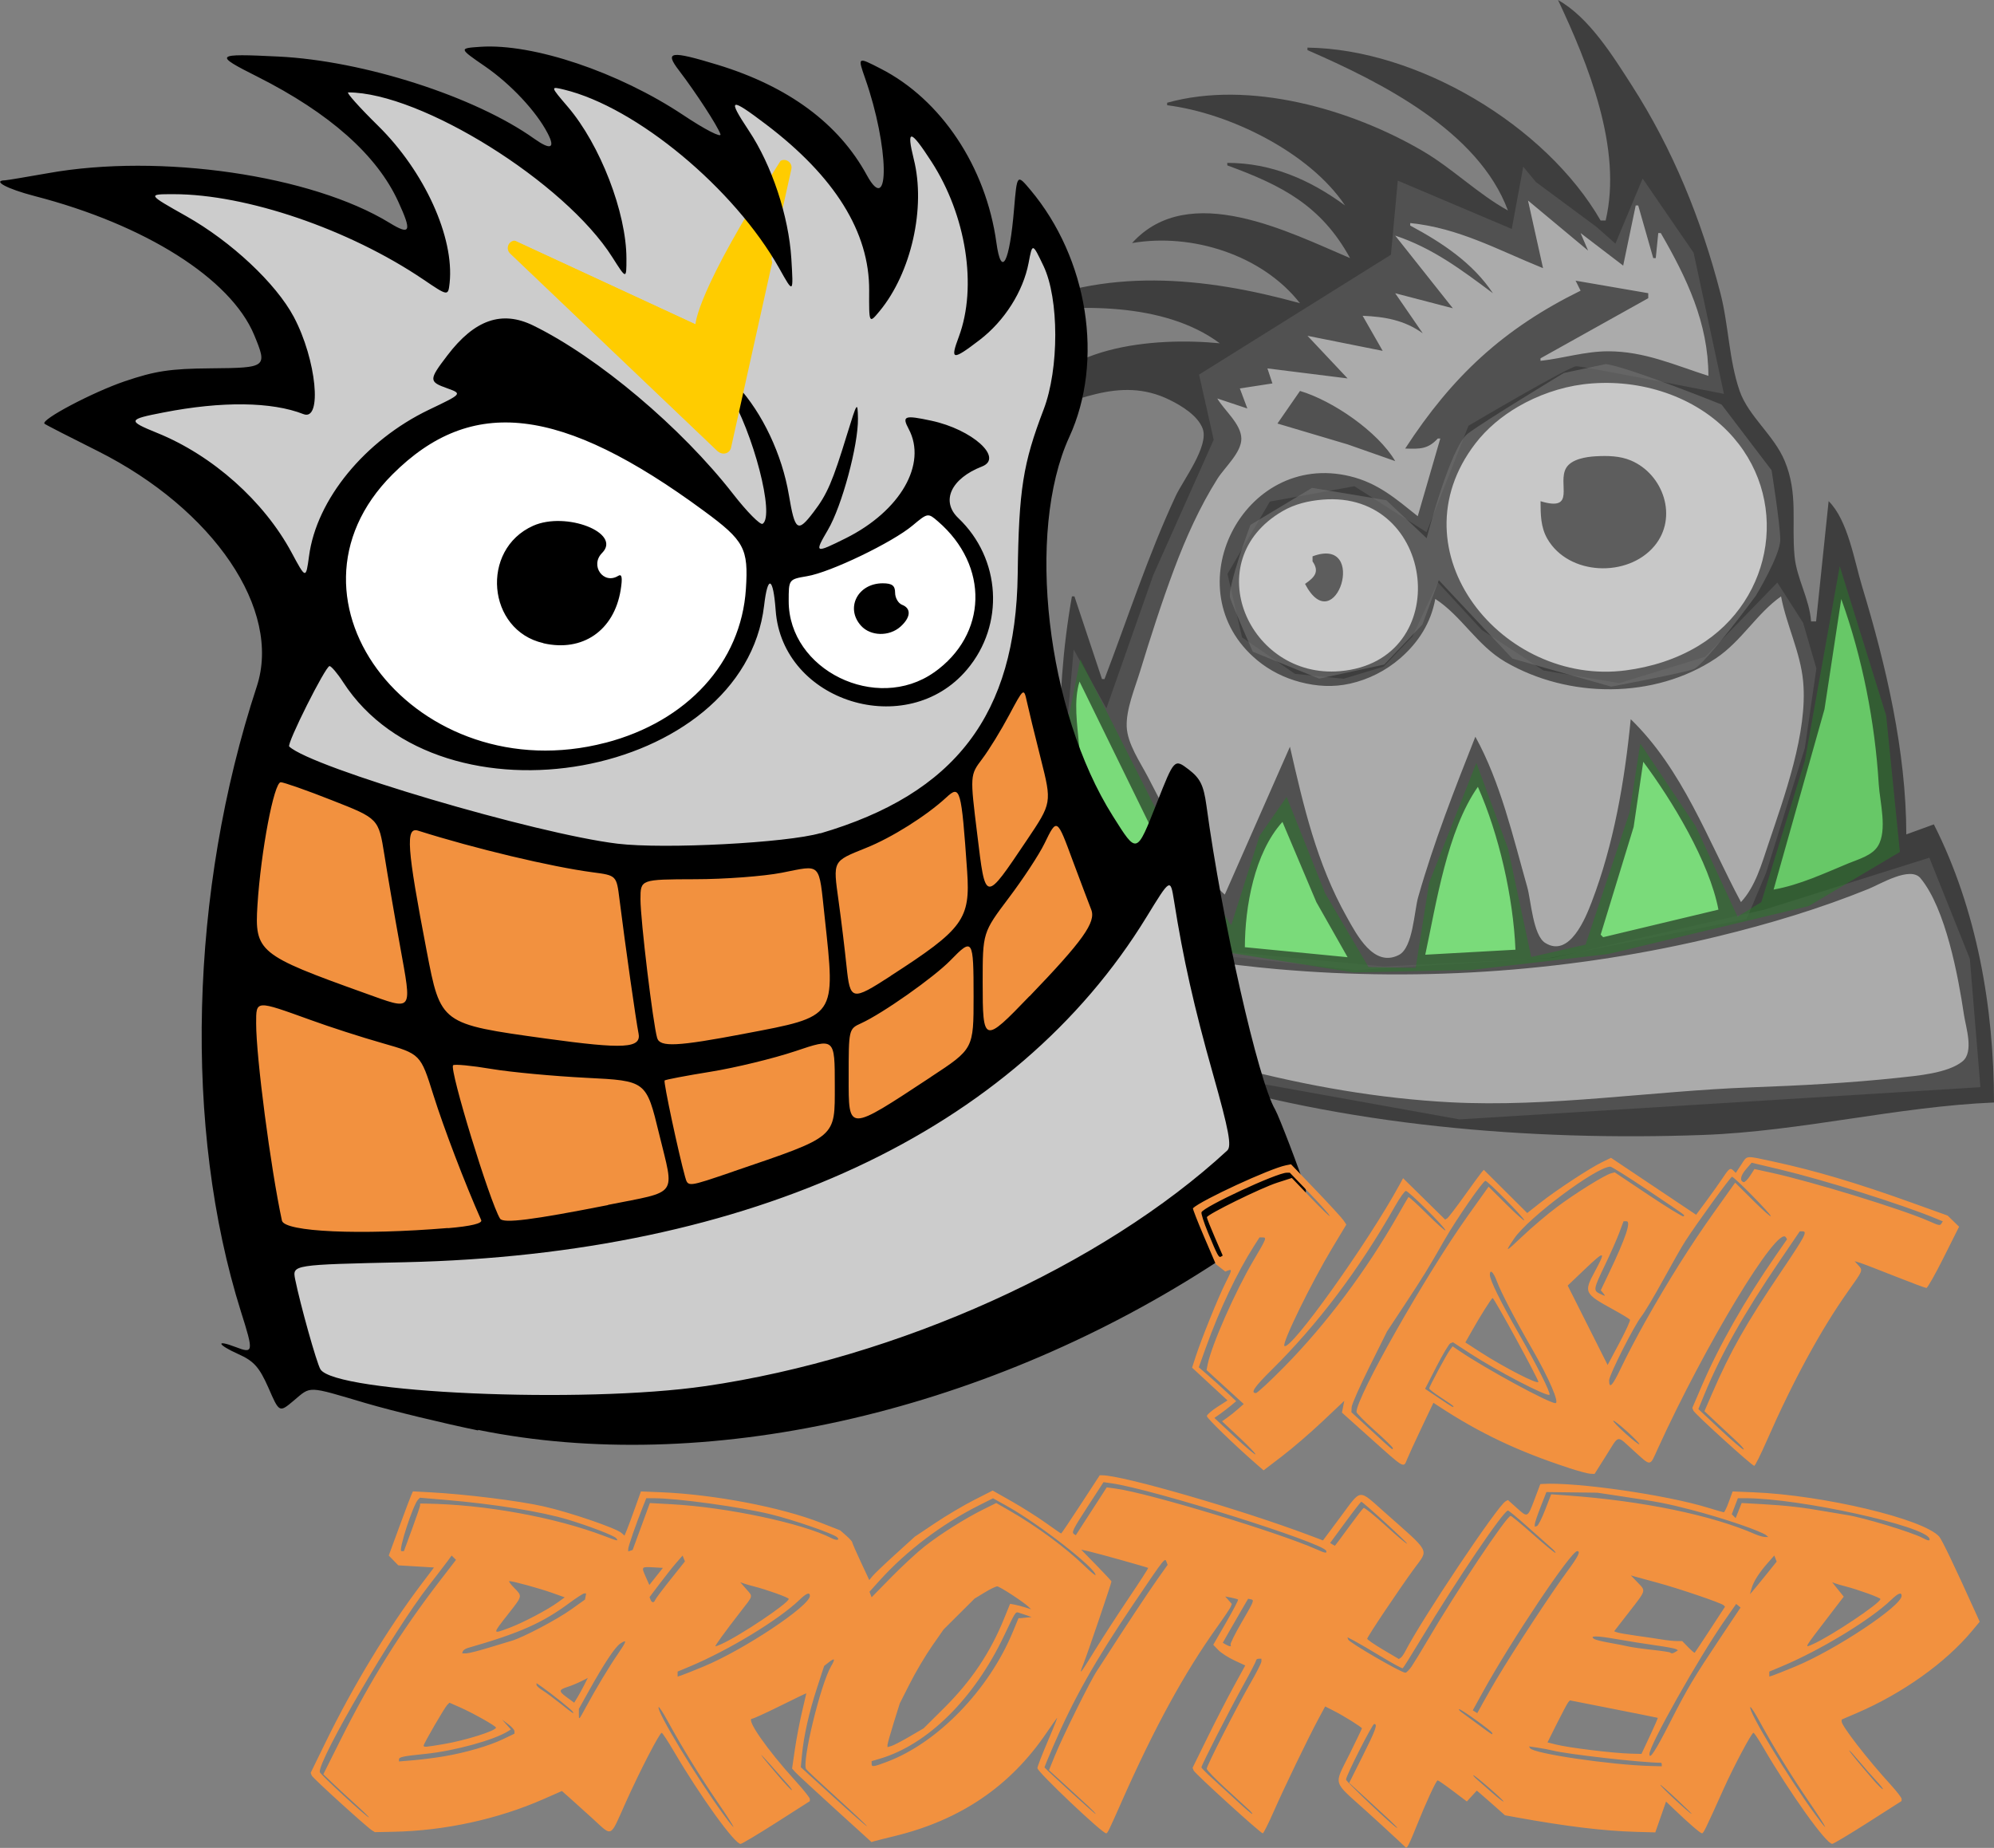 <?xml version="1.0" encoding="UTF-8" standalone="no"?>
<!-- Created with Inkscape (http://www.inkscape.org/) -->

<svg
   width="142.847mm"
   height="132.384mm"
   viewBox="0 0 142.847 132.384"
   version="1.1"
   id="svg5"
   xml:space="preserve"
   sodipodi:docname="brother-to-bigv.svg"
   inkscape:version="1.2.2 (b0a8486541, 2022-12-01)"
   xmlns:inkscape="http://www.inkscape.org/namespaces/inkscape"
   xmlns:sodipodi="http://sodipodi.sourceforge.net/DTD/sodipodi-0.dtd"
   xmlns="http://www.w3.org/2000/svg"
   xmlns:svg="http://www.w3.org/2000/svg"><rect x="0" y="0" width="142.847" height="132.384" fill="#808080" stroke="none"/><sodipodi:namedview
     id="namedview7"
     pagecolor="#ffffff"
     bordercolor="#000000"
     borderopacity="0.25"
     inkscape:showpageshadow="2"
     inkscape:pageopacity="0.0"
     inkscape:pagecheckerboard="0"
     inkscape:deskcolor="#d1d1d1"
     inkscape:document-units="mm"
     showgrid="false"
     inkscape:zoom="1.4085194"
     inkscape:cx="406.10019"
     inkscape:cy="242.09819"
     inkscape:window-width="2560"
     inkscape:window-height="1381"
     inkscape:window-x="0"
     inkscape:window-y="27"
     inkscape:window-maximized="1"
     inkscape:current-layer="g674-5" /><defs
     id="defs2"><clipPath
       clipPathUnits="userSpaceOnUse"
       id="clipPath386"><rect
         style="fill:#ffcc00;fill-opacity:0;stroke:#000000;stroke-width:1;paint-order:stroke fill markers;stop-color:#000000"
         id="rect388"
         width="80.522"
         height="93.953"
         x="28.89"
         y="14.082"
         rx="12.472"
         ry="12.472" /></clipPath><clipPath
       clipPathUnits="userSpaceOnUse"
       id="clipPath446"><path
         style="fill:#ffcc00;fill-opacity:0;stroke:#000000;stroke-width:1;paint-order:stroke fill markers;stop-color:#000000"
         d="m 104.147,82.803 1.418,3.775 0.992,1.761 -10.229,6.697 -7.397,3.427 -8.91,2.778 -7.811,1.225 -9.808,-0.026 -10.086,-1.998 -6.762,0.881 L 38.717,92.721 22.235,18.637 70.924,15.463 101.415,30.819 101.062,62.593 Z"
         id="path448" /></clipPath><clipPath
       clipPathUnits="userSpaceOnUse"
       id="clipPath241"><path
         style="fill:none;fill-opacity:0.89;stroke:#ff0000;stroke-width:1;stroke-linecap:round;stroke-linejoin:round;stroke-miterlimit:8.4;stroke-dasharray:none;stroke-opacity:0.98;paint-order:stroke fill markers;stop-color:#000000"
         d="m 106.858,166.939 24.933,47.656 2.119,33.666 -5.266,0.814 -6.578,0.935 -9.763,0.719 -12.528,-0.245 -8.054,-0.766 -7.584,-1.195 -9.589,-2.278 -8.774,-3.421 -4.091,-2.2 2.579,-2.829 -1.921,-5.463 1.923,0.743 -10.325,-59.86 z"
         id="path243"
         sodipodi:nodetypes="ccccccccccccccccc" /></clipPath><clipPath
       clipPathUnits="userSpaceOnUse"
       id="clipPath4062"><rect
         style="fill:#666666;fill-opacity:1;stroke:none;stroke-width:30.354;paint-order:stroke fill markers;stop-color:#000000"
         id="rect4064"
         width="50.684"
         height="49.949"
         x="100.74"
         y="30.138"
         rx="22.986"
         ry="9.226" /></clipPath><clipPath
       clipPathUnits="userSpaceOnUse"
       id="clipPath4062-6"><rect
         style="fill:#666666;fill-opacity:1;stroke:none;stroke-width:30.354;paint-order:stroke fill markers;stop-color:#000000"
         id="rect4064-8"
         width="50.684"
         height="49.949"
         x="100.74"
         y="30.138"
         rx="22.986"
         ry="9.226" /></clipPath><clipPath
       clipPathUnits="userSpaceOnUse"
       id="clipPath4062-7"><rect
         style="fill:#666666;fill-opacity:1;stroke:none;stroke-width:30.354;paint-order:stroke fill markers;stop-color:#000000"
         id="rect4064-2"
         width="50.684"
         height="49.949"
         x="100.74"
         y="30.138"
         rx="22.986"
         ry="9.226" /></clipPath><clipPath
       clipPathUnits="userSpaceOnUse"
       id="clipPath4062-1"><rect
         style="fill:#666666;fill-opacity:1;stroke:none;stroke-width:30.354;paint-order:stroke fill markers;stop-color:#000000"
         id="rect4064-1"
         width="50.684"
         height="49.949"
         x="100.74"
         y="30.138"
         rx="22.986"
         ry="9.226" /></clipPath><clipPath
       clipPathUnits="userSpaceOnUse"
       id="clipPath4062-3"><rect
         style="fill:#666666;fill-opacity:1;stroke:none;stroke-width:30.354;paint-order:stroke fill markers;stop-color:#000000"
         id="rect4064-0"
         width="50.684"
         height="49.949"
         x="100.74"
         y="30.138"
         rx="22.986"
         ry="9.226" /></clipPath><clipPath
       clipPathUnits="userSpaceOnUse"
       id="clipPath4062-2"><rect
         style="fill:#666666;fill-opacity:1;stroke:none;stroke-width:30.354;paint-order:stroke fill markers;stop-color:#000000"
         id="rect4064-9"
         width="50.684"
         height="49.949"
         x="100.74"
         y="30.138"
         rx="22.986"
         ry="9.226" /></clipPath></defs><g
     inkscape:groupmode="layer"
     id="layer3"
     inkscape:label="comparisson"
     style="display:inline"
     transform="translate(-15.331,1.143463e-4)"><g
       id="g29069"
       style="display:inline"><g
         id="g1354"><path
           style="opacity:0.57;fill:#cccccc;fill-opacity:1;stroke:none;stroke-width:5;stroke-linecap:round;stroke-linejoin:round;stroke-miterlimit:8.4;stroke-opacity:0.98;paint-order:stroke fill markers;stop-color:#000000"
           d="m 125.361,13.04 4.34,3.215 1.356,1.197 1.95,-4.66 3.652,5.315 2.173,10.111 c 0,0 -10.056,-1.98 -10.572,-1.98 -0.516,0 -7.731,4.263 -7.731,4.263 l -3.005,7.624 -5.168,-3.292 -6.052,1.1 -3.038,5.181 1.043,4.547 3.79,2.612 3.477,0.354 2.873,-0.869 2.069,-2.161 1.817,-3.876 3.149,3.408 4.41,2.901 5.431,0.91 6.161,-1.884 5.171,-5.323 1.847,2.887 0.95,3.268 -0.829,5.709 -2.768,8.917 -1.404,3.325 -14.135,2.784 -13.888,0.874 -14.398,-1.55 -5.364,-1.882 -1.003,-12.939 0.582,-6.594 2.344,4.215 3.36,-9.558 4.327,-9.685 -1.048,-4.669 13.744,-8.585 0.492,-5.31 8.165,3.461 0.822,-4.46 z"
           id="path939-1" /><path
           style="opacity:0.57;fill:#cccccc;fill-opacity:1;stroke:none;stroke-width:5;stroke-linecap:round;stroke-linejoin:round;stroke-miterlimit:8.4;stroke-opacity:0.98;paint-order:stroke fill markers;stop-color:#000000"
           d="m 153.546,61.445 2.902,7.245 0.757,9.194 -37.32,2.309 -19.478,-3.503 -12.408,-5.169 1.84,-3.06 -0.048,-3.182 12.479,2.805 12.206,1.152 12.064,-0.611 15.19,-3.458 z"
           id="path527-8" /><path
           style="display:inline;fill:#ffffff;stroke-width:5;stroke-linecap:round;stroke-linejoin:round;stroke-miterlimit:8.4;stroke-opacity:0.98;paint-order:stroke fill markers;stop-color:#000000;opacity:0.57"
           d="m 130.359,26.082 c 1.496,0.162 8.305,2.901 8.305,2.901 l 3.579,4.705 c 0,0 0.622,3.872 0.622,4.987 0,1.115 -1.748,4 -1.748,4 0,0 -3.664,4.979 -4.475,5.267 -0.811,0.289 -5.888,1.248 -5.888,1.248 l -7.082,-2.01 -5.267,-5.618 -1.176,3.183 -2.737,2.863 -4.656,1.009 -4.759,-1.929 c 0,0 -1.371,-3.12 -1.616,-3.838 -0.245,-0.717 1.447,-5.245 1.447,-5.245 l 4.415,-2.655 5.321,0.887 2.891,2.72 c 0,0 1.684,-6.55 2.958,-7.501 1.274,-0.951 6.869,-4.335 6.869,-4.335 z"
           id="path1345" /><path
           style="opacity:0.57;fill:#55ff55;fill-opacity:1;stroke:none;stroke-width:5;stroke-linecap:round;stroke-linejoin:round;stroke-miterlimit:8.4;stroke-opacity:0.98;paint-order:stroke fill markers;stop-color:#000000"
           d="m 92.72,47.234 6.228,12.335 4.588,6.707 2.023,-6.39 1.944,-2.794 2.76,6.909 3.108,5.28 3.376,0.058 0.963,-6.089 3.385,-8.597 2.273,6.158 1.656,7.746 3.896,-0.884 3.15,-9.469 0.77,-4.938 3.955,5.909 3.01,6.494 1.701,-1.037 3.128,-10.16 2.493,-13.909 3.327,10.708 0.981,9.763 -6.535,3.878 -14.374,3.438 -9.814,1.139 -8.431,0.172 L 93.896,66.741 91.702,52.309 Z"
           id="path721-5" /><path
           style="opacity:0.57;fill:#0d0d0d;stroke:none;stroke-width:1"
           d="M 126.945,6.3017013e-5 C 129.109,4.6 131.577,10.668 130.356,15.796 h -0.359 C 126.05,8.959 116.859,3.512 108.996,3.411 v 0.18 c 5.288,2.303 12.243,5.791 14.36,11.488 -2.147,-1.184 -3.962,-3.006 -6.103,-4.26 C 112.136,7.82 104.847,5.714 98.943,7.36 v 0.18 c 4.476,0.556 10.219,3.389 12.745,7.18 -2.529,-1.858 -5.279,-3.05 -8.437,-3.052 v 0.18 c 3.91,1.429 6.733,2.878 8.796,6.642 -4.312,-1.82 -11.537,-5.594 -15.617,-1.077 4.263,-0.735 9.312,0.836 12.027,4.308 -6.897,-1.904 -14.006,-2.61 -20.643,0.538 v 0.18 c 4.69,-0.626 10.89,-0.823 14.899,2.154 -4.609,-0.448 -12.057,0.096 -14.001,5.206 3.489,-0.863 6.763,-2.952 10.411,-1.151 0.85,0.419 2.012,1.12 2.364,2.054 0.474,1.256 -1.406,3.701 -1.937,4.842 -1.992,4.282 -3.414,8.708 -5.095,13.104 h -0.18 l -1.974,-5.924 h -0.18 c -1.339,7.545 -0.921,14.488 -0.18,22.079 l -4.488,-1.616 c 0.363,1.44 1.934,3.936 1.451,5.385 -0.359,1.076 -1.562,1.908 -2.169,2.872 4.301,1.874 8.417,4.042 12.924,5.461 11.895,3.743 25.287,4.855 37.696,4.402 6.994,-0.256 13.876,-2.033 20.822,-2.324 0,-6.775 -1.221,-13.823 -4.308,-19.925 l -1.974,0.718 c -0.007,-5.943 -1.45,-12.112 -3.169,-17.771 -0.55,-1.81 -1.016,-4.753 -2.396,-6.103 l -0.898,8.616 h -0.359 c -0.119,-1.63 -1.031,-3.071 -1.183,-4.667 -0.23,-2.414 0.274,-4.461 -0.703,-6.821 -0.768,-1.857 -2.597,-3.2 -3.232,-5.026 -0.767,-2.205 -0.789,-4.73 -1.377,-7.001 -1.363,-5.268 -3.408,-10.314 -6.356,-14.899 -1.35,-2.1 -3.059,-4.864 -5.278,-6.103 m -2.154,14.36 4.308,3.59 -0.538,-1.256 3.052,2.333 0.897,-4.308 h 0.18 l 1.077,3.77 h 0.18 l 0.18,-1.795 h 0.18 c 1.86,3.215 3.409,6.446 3.411,10.232 -2.418,-0.77 -4.573,-1.761 -7.18,-1.761 -1.654,0 -3.221,0.505 -4.847,0.684 v -0.18 l 7.719,-4.308 v -0.359 l -5.206,-0.897 0.359,0.718 c -5.523,2.715 -9.201,6.131 -12.565,11.309 1.008,0.029 1.621,0.067 2.334,-0.718 h 0.18 l -1.615,5.565 c -1.569,-1.251 -2.841,-2.373 -4.847,-2.861 -7.663,-1.864 -12.725,8.161 -6.64,13.191 0.889,0.735 1.936,1.256 3.05,1.55 1.193,0.314 2.383,0.385 3.59,0.114 1.318,-0.295 2.571,-0.93 3.589,-1.815 1.315,-1.143 2.201,-2.537 2.514,-4.254 1.886,1.222 2.987,3.33 5.026,4.515 4.519,2.628 10.676,2.679 15.078,-0.26 1.833,-1.224 2.93,-3.216 4.667,-4.435 0.387,2.06 1.389,3.994 1.583,6.103 0.336,3.644 -1.353,8.247 -2.502,11.668 -0.472,1.407 -0.924,3.025 -1.953,4.129 -2.395,-4.477 -4.162,-9.474 -7.898,-13.104 -0.429,4.4 -1.211,8.962 -2.798,13.104 -0.42,1.098 -1.578,4.025 -3.33,2.923 -0.875,-0.55 -1.017,-3.059 -1.284,-4 -1.013,-3.57 -1.914,-7.505 -3.718,-10.77 -1.506,3.809 -2.971,7.544 -4.096,11.488 -0.287,1.005 -0.368,3.62 -1.377,4.143 -1.812,0.94 -3.041,-1.476 -3.733,-2.707 -2.168,-3.857 -3.101,-7.947 -4.077,-12.206 l -4.667,10.591 c -2.398,-2.131 -4.046,-5.624 -5.513,-8.437 -0.553,-1.059 -1.464,-2.367 -1.514,-3.59 -0.048,-1.256 0.587,-2.758 0.952,-3.949 0.758,-2.474 1.544,-4.936 2.452,-7.36 0.83,-2.214 1.837,-4.461 3.102,-6.462 0.508,-0.805 1.721,-1.871 1.707,-2.872 -0.019,-1.053 -1.219,-2.011 -1.724,-2.872 l 2.154,0.718 -0.538,-1.436 2.334,-0.359 -0.359,-1.077 5.744,0.718 -2.872,-3.052 5.385,1.077 -1.436,-2.513 c 1.584,0.067 3.005,0.312 4.308,1.257 l -1.975,-2.872 4.129,1.077 -4.129,-5.206 c 2.706,0.903 4.744,2.449 7.001,4.129 -1.453,-2.182 -3.65,-3.627 -5.924,-4.847 v -0.18 c 3.493,0.35 6.334,1.95 9.514,3.231 l -1.077,-4.847 m 3.949,13.169 c 3.706,-0.467 7.727,0.664 10.367,3.374 4.504,4.624 3.379,12.046 -2.109,15.362 -1.584,0.957 -3.376,1.517 -5.206,1.757 -8.814,1.154 -16.707,-8.514 -10.775,-16.249 0.822,-1.072 1.892,-1.96 3.057,-2.64 1.405,-0.821 3.049,-1.4 4.667,-1.604 m -20.284,0.474 -1.615,2.334 5.026,1.494 3.411,1.198 c -1.239,-2.114 -4.49,-4.335 -6.821,-5.026 m 17.232,7.898 c 0.003,0.936 0.003,1.852 0.485,2.69 1.523,2.646 5.762,2.804 7.672,0.519 1.711,-2.048 0.65,-5.146 -1.695,-6.13 -0.788,-0.331 -1.67,-0.342 -2.512,-0.297 -0.665,0.038 -1.731,0.194 -2.112,0.831 -0.658,1.099 0.762,3.177 -1.837,2.388 m -15.617,-0.114 c 8.169,-0.681 9.529,11.572 1.256,12.29 -6.54,0.568 -10.242,-7.899 -4.129,-11.461 0.884,-0.515 1.859,-0.743 2.872,-0.828 m -0.718,4.063 v 0.359 c 0.521,0.747 0.14,1.147 -0.538,1.615 2.179,4.159 4.581,-3.491 0.538,-1.974 m 37.875,3.051 c 1.512,4.182 2.421,8.847 2.688,13.283 0.077,1.241 0.633,3.29 -0.058,4.418 -0.421,0.685 -1.391,0.943 -2.089,1.231 -1.753,0.724 -3.507,1.556 -5.385,1.89 l 3.646,-12.924 1.201,-7.898 m -54.569,5.924 5.186,10.591 5.405,8.257 c -2.047,-0.359 -4.087,-0.652 -6.103,-1.177 -0.708,-0.185 -1.628,-0.256 -2.179,-0.785 -0.904,-0.867 -1.05,-2.962 -1.283,-4.141 -0.543,-2.754 -0.829,-5.469 -1.068,-8.257 -0.122,-1.427 -0.39,-3.097 0.038,-4.488 m 40.388,5.744 c 2.07,2.775 4.732,7.171 5.385,10.591 l -8.257,1.974 -0.18,-0.18 2.363,-7.719 0.688,-4.667 m -11.847,1.795 c 1.521,3.436 2.533,7.913 2.693,11.668 l -6.462,0.359 c 0.797,-3.707 1.568,-8.883 3.77,-12.027 m -14.001,2.513 2.428,5.744 2.239,3.949 -7.36,-0.718 c 0.008,-2.902 0.682,-6.753 2.693,-8.975 m -17.95,12.565 c 1.344,-2.041 2.063,-1.969 1.256,-4.488 1.719,-0.332 3.689,0.59 5.385,0.908 3.62,0.678 7.279,1.24 10.95,1.563 10.53,0.928 21.312,0.143 31.592,-2.36 3.65,-0.888 7.287,-1.98 10.77,-3.395 0.833,-0.338 2.971,-1.649 3.707,-0.759 1.807,2.184 2.704,7.036 3.113,9.787 0.134,0.895 0.73,2.655 -0.105,3.334 -1.045,0.851 -3.263,1.032 -4.561,1.172 -3.504,0.377 -7.071,0.561 -10.591,0.69 -7.128,0.262 -14.409,1.443 -21.54,1.069 C 109.033,78.432 98.605,75.372 89.249,71.443 Z"
           id="path301-9" /></g><g
         id="g674-5"
         transform="matrix(11.837,0,0,11.837,-422.15,-3650.812)"
         style="display:inline;stroke-width:0.084"><rect
           style="display:inline;fill:#ffffff;stroke-width:5;stroke-linecap:round;stroke-linejoin:round;stroke-miterlimit:8.4;stroke-opacity:0.98;paint-order:stroke fill markers;stop-color:#000000"
           id="rect1229"
           width="48.329"
           height="33.454"
           x="39.052"
           y="24.349"
           rx="0.757"
           ry="0.304"
           transform="matrix(0.084,0,0,0.084,35.664,308.431)" /><path
           style="fill:#cccccc;fill-opacity:1;stroke:none;stroke-width:0.084;paint-order:stroke fill markers;stop-color:#000000"
           d="m 38.85,316.8 1.682,0.189 2.441,-0.318 1.693,-1.188 -0.542,-2.024 -0.965,1.3 -1.427,0.842 -2.048,0.397 -1.225,0.014 z"
           id="path4066-0" /><path
           style="fill:#cccccc;fill-opacity:1;stroke:none;stroke-width:0.084;paint-order:stroke fill markers;stop-color:#000000"
           d="m 38.638,313.051 1.265,0.39 0.986,0.198 0.838,-0.068 0.545,-0.121 0.458,-0.343 0.474,-0.632 0.046,-1.13 0.178,-0.692 -0.016,-0.582 -0.204,-0.357 -0.27,0.617 -0.129,-0.842 -0.436,-0.447 -0.039,0.974 -0.433,-0.77 -0.573,-0.301 0.173,0.62 -0.76,-0.564 -0.494,-0.111 0.315,0.742 -0.842,-0.55 -0.694,-0.171 -0.061,0.085 0.336,0.445 0.232,0.302 -0.014,0.224 -0.79,-0.346 -0.725,-0.09 -0.401,0.066 0.635,0.41 0.333,0.351 0.129,0.39 -0.847,0.084 -0.297,0.118 0.802,0.635 0.438,0.663 0.344,-0.952 0.983,-0.576 0.704,0.399 0.803,0.607 0.269,0.104 0.706,-0.39 0.284,0.37 0.025,0.293 -0.076,0.277 -0.273,0.235 -0.324,0.043 -0.277,-0.096 -0.221,-0.225 -0.069,-0.455 -0.148,0.04 -0.072,0.419 -0.249,0.325 -0.274,0.206 -0.469,0.119 -0.52,0.022 -0.641,-0.295 -0.34,-0.423 -0.38,0.498 z"
           id="path3112-9" /><path
           style="fill:#f2913f;fill-opacity:1;stroke:none;stroke-width:0.084;paint-order:stroke fill markers;stop-color:#000000"
           d="m 38.585,313.072 -0.237,1.309 0.209,1.607 1.439,-0.051 1.705,-0.286 1.431,-0.884 0.637,-0.786 -0.594,-1.683 -0.224,0.596 -0.416,0.392 -0.666,0.304 -1.128,0.036 -1.303,-0.271 z"
           id="path683-6"
           sodipodi:nodetypes="cccccccccccccc" /><path
           fill="url(#IconifyId1813088fe1fbc01fb466)"
           d="m 41.748,309.448 -0.373,1.681 c -0.008,0.035 -0.05,0.048 -0.076,0.023 l -1.253,-1.194 c -0.028,-0.027 -0.012,-0.074 0.026,-0.078 l 1.096,0.507 c 0,0 -0.001,-0.192 0.515,-0.99 0.034,-0.018 0.074,0.013 0.065,0.051 z"
           id="path328-3"
           style="fill:#ffcc00;stroke-width:0.003"
           sodipodi:nodetypes="ccccccccc" /><path
           style="fill:#000000;stroke-width:0.084"
           d="m 39.852,317.081 c -0.209,-0.043 -0.515,-0.117 -0.679,-0.165 -0.359,-0.106 -0.33,-0.105 -0.437,-0.015 -0.087,0.073 -0.087,0.073 -0.153,-0.079 -0.055,-0.124 -0.088,-0.161 -0.182,-0.203 -0.127,-0.057 -0.14,-0.09 -0.017,-0.043 0.109,0.042 0.111,0.032 0.033,-0.214 -0.348,-1.106 -0.312,-2.543 0.096,-3.784 0.152,-0.463 -0.26,-1.072 -0.964,-1.425 -0.172,-0.086 -0.317,-0.16 -0.321,-0.165 -0.024,-0.024 0.291,-0.19 0.484,-0.256 0.186,-0.063 0.275,-0.077 0.525,-0.079 0.337,-0.003 0.341,-0.006 0.26,-0.202 -0.142,-0.341 -0.66,-0.668 -1.33,-0.841 -0.165,-0.043 -0.259,-0.093 -0.177,-0.095 0.012,-3.4e-4 0.128,-0.02 0.259,-0.043 0.679,-0.122 1.597,0.012 2.068,0.301 0.126,0.077 0.136,0.053 0.052,-0.129 -0.129,-0.282 -0.416,-0.536 -0.852,-0.756 -0.267,-0.134 -0.26,-0.141 0.126,-0.122 0.516,0.025 1.191,0.242 1.55,0.498 0.099,0.07 0.128,0.058 0.08,-0.034 -0.069,-0.133 -0.223,-0.297 -0.378,-0.404 -0.16,-0.11 -0.16,-0.11 -0.028,-0.119 0.319,-0.021 0.835,0.153 1.225,0.412 0.133,0.089 0.235,0.141 0.227,0.117 -0.018,-0.051 -0.148,-0.251 -0.251,-0.386 -0.089,-0.116 -0.052,-0.121 0.234,-0.034 0.429,0.131 0.733,0.356 0.903,0.668 0.142,0.26 0.134,-0.175 -0.01,-0.585 -0.046,-0.132 -0.047,-0.132 0.093,-0.06 0.367,0.187 0.638,0.595 0.701,1.053 0.03,0.218 0.08,0.123 0.107,-0.204 0.018,-0.211 0.018,-0.211 0.098,-0.116 0.35,0.416 0.448,1.036 0.236,1.497 -0.263,0.574 -0.138,1.658 0.264,2.294 0.147,0.233 0.142,0.234 0.267,-0.082 0.105,-0.266 0.105,-0.266 0.192,-0.2 0.07,0.054 0.09,0.095 0.107,0.217 0.095,0.7 0.313,1.665 0.416,1.841 0.024,0.042 0.149,0.369 0.185,0.484 0.018,0.059 -0.13,0.178 -0.593,0.474 -1.386,0.887 -3.053,1.258 -4.415,0.981 z m 1.375,-0.268 c 1.166,-0.17 2.403,-0.728 3.159,-1.426 0.028,-0.026 0.011,-0.119 -0.087,-0.466 -0.113,-0.399 -0.18,-0.697 -0.235,-1.046 -0.022,-0.137 -0.022,-0.137 -0.166,0.098 -0.796,1.3 -2.391,2.043 -4.488,2.09 -0.682,0.015 -0.682,0.015 -0.665,0.103 0.031,0.153 0.13,0.507 0.153,0.545 0.089,0.144 1.587,0.21 2.328,0.102 z m -1.558,-0.956 c 0.141,-0.012 0.211,-0.029 0.202,-0.049 -0.1,-0.225 -0.226,-0.556 -0.289,-0.756 -0.078,-0.249 -0.078,-0.249 -0.309,-0.315 -0.127,-0.036 -0.322,-0.099 -0.434,-0.14 -0.336,-0.121 -0.33,-0.122 -0.33,0.021 0,0.204 0.087,0.871 0.156,1.193 0.015,0.069 0.476,0.089 1.004,0.045 z m 0.969,-0.141 c 0.432,-0.086 0.403,-0.046 0.31,-0.429 -0.078,-0.322 -0.078,-0.322 -0.439,-0.34 -0.198,-0.01 -0.458,-0.034 -0.577,-0.054 -0.119,-0.02 -0.223,-0.03 -0.231,-0.022 -0.024,0.024 0.222,0.827 0.284,0.928 0.019,0.031 0.197,0.008 0.654,-0.082 z m 0.758,-0.202 c 0.633,-0.216 0.615,-0.2 0.615,-0.521 0,-0.288 0,-0.288 -0.24,-0.207 -0.132,0.044 -0.362,0.1 -0.511,0.124 -0.149,0.024 -0.274,0.048 -0.279,0.053 -0.008,0.008 0.084,0.439 0.124,0.583 0.018,0.063 0.013,0.063 0.292,-0.032 z m 1.196,-0.572 c 0.259,-0.17 0.259,-0.17 0.259,-0.487 0,-0.351 -0.005,-0.358 -0.14,-0.219 -0.099,0.102 -0.411,0.322 -0.541,0.381 -0.075,0.034 -0.075,0.037 -0.075,0.325 0,0.334 -0.01,0.334 0.497,3.4e-4 z m -1.769,-0.265 c -0.015,-0.075 -0.079,-0.523 -0.115,-0.81 -0.018,-0.145 -0.018,-0.145 -0.163,-0.164 -0.249,-0.033 -0.712,-0.143 -1.056,-0.252 -0.077,-0.024 -0.068,0.103 0.052,0.728 0.085,0.443 0.084,0.442 0.719,0.53 0.479,0.066 0.582,0.06 0.563,-0.033 z m 0.641,0.003 c 0.56,-0.106 0.552,-0.095 0.486,-0.704 -0.037,-0.34 -0.016,-0.318 -0.261,-0.27 -0.108,0.021 -0.344,0.039 -0.525,0.039 -0.329,10e-4 -0.329,10e-4 -0.329,0.121 0,0.127 0.076,0.755 0.101,0.84 0.017,0.057 0.123,0.051 0.529,-0.026 z m 1.726,-0.227 c 0.322,-0.335 0.403,-0.448 0.373,-0.524 -0.014,-0.035 -0.063,-0.166 -0.11,-0.291 -0.098,-0.266 -0.097,-0.265 -0.173,-0.109 -0.032,0.066 -0.129,0.214 -0.216,0.329 -0.158,0.21 -0.158,0.21 -0.158,0.511 0,0.371 0.006,0.372 0.283,0.084 z m -3.811,-0.309 c -0.033,-0.181 -0.075,-0.427 -0.094,-0.547 -0.035,-0.219 -0.035,-0.219 -0.315,-0.329 -0.154,-0.061 -0.295,-0.11 -0.312,-0.11 -0.041,-1e-4 -0.12,0.416 -0.141,0.743 -0.018,0.283 0.007,0.303 0.646,0.532 0.302,0.108 0.29,0.124 0.216,-0.289 z m 2.97,0.186 c 0.44,-0.284 0.483,-0.343 0.463,-0.633 -0.035,-0.502 -0.042,-0.525 -0.126,-0.447 -0.12,0.111 -0.331,0.244 -0.487,0.306 -0.203,0.082 -0.199,0.074 -0.165,0.321 0.017,0.121 0.038,0.298 0.048,0.394 0.022,0.21 0.031,0.212 0.268,0.059 z m 0.824,-0.821 c 0.152,-0.226 0.152,-0.226 0.085,-0.492 -0.037,-0.146 -0.075,-0.303 -0.085,-0.349 -0.018,-0.082 -0.019,-0.081 -0.107,0.084 -0.049,0.092 -0.122,0.211 -0.163,0.265 -0.074,0.098 -0.074,0.098 -0.03,0.455 0.051,0.418 0.044,0.417 0.3,0.037 z m -1.251,-0.041 c 0.819,-0.24 1.185,-0.72 1.196,-1.569 0.007,-0.514 0.032,-0.67 0.157,-0.997 0.094,-0.246 0.094,-0.67 -0.001,-0.869 -0.067,-0.14 -0.067,-0.14 -0.09,-0.018 -0.033,0.173 -0.146,0.351 -0.296,0.466 -0.166,0.127 -0.18,0.124 -0.126,-0.02 0.112,-0.302 0.045,-0.733 -0.166,-1.059 -0.128,-0.198 -0.153,-0.201 -0.107,-0.015 0.074,0.293 -0.015,0.688 -0.207,0.92 -0.064,0.077 -0.064,0.077 -0.063,-0.126 0.002,-0.352 -0.208,-0.689 -0.625,-1.005 -0.219,-0.166 -0.235,-0.16 -0.103,0.039 0.139,0.209 0.241,0.516 0.257,0.774 0.013,0.213 0.013,0.213 -0.073,0.059 -0.272,-0.484 -0.865,-0.976 -1.303,-1.082 -0.083,-0.02 -0.083,-0.02 0.023,0.104 0.196,0.229 0.355,0.641 0.355,0.919 0,0.126 0,0.126 -0.085,-0.008 -0.288,-0.455 -1.159,-0.998 -1.599,-0.998 -0.013,0 0.068,0.091 0.182,0.203 0.28,0.276 0.461,0.674 0.432,0.95 -0.009,0.081 -0.009,0.081 -0.161,-0.022 -0.449,-0.303 -1.069,-0.515 -1.51,-0.515 -0.159,10e-6 -0.159,10e-6 0.077,0.133 0.273,0.154 0.543,0.407 0.651,0.61 0.137,0.258 0.174,0.634 0.058,0.588 -0.191,-0.075 -0.493,-0.079 -0.846,-0.01 -0.218,0.042 -0.221,0.05 -0.039,0.124 0.336,0.136 0.646,0.413 0.813,0.723 0.087,0.162 0.087,0.162 0.106,0.023 0.045,-0.343 0.338,-0.7 0.725,-0.886 0.203,-0.097 0.203,-0.097 0.112,-0.13 -0.113,-0.04 -0.113,-0.051 1.91e-4,-0.199 0.165,-0.217 0.33,-0.274 0.52,-0.181 0.392,0.192 0.896,0.617 1.209,1.019 0.084,0.108 0.165,0.19 0.179,0.181 0.075,-0.047 -0.056,-0.553 -0.207,-0.799 -0.112,-0.182 -0.092,-0.194 0.055,-0.035 0.151,0.164 0.27,0.415 0.311,0.66 0.037,0.219 0.053,0.23 0.15,0.102 0.082,-0.107 0.115,-0.185 0.202,-0.469 0.061,-0.198 0.064,-0.203 0.066,-0.096 0.002,0.161 -0.097,0.53 -0.182,0.674 -0.083,0.142 -0.08,0.144 0.109,0.05 0.33,-0.165 0.493,-0.449 0.38,-0.661 -0.042,-0.079 -0.026,-0.085 0.137,-0.05 0.248,0.053 0.439,0.225 0.307,0.277 -0.188,0.073 -0.251,0.21 -0.144,0.312 0.259,0.246 0.282,0.646 0.053,0.917 -0.363,0.431 -1.118,0.197 -1.158,-0.358 -0.015,-0.204 -0.048,-0.218 -0.07,-0.029 -0.124,1.045 -1.956,1.378 -2.548,0.463 -0.034,-0.053 -0.072,-0.097 -0.082,-0.097 -0.024,-4.3e-4 -0.261,0.472 -0.244,0.487 0.137,0.128 1.491,0.528 1.987,0.588 0.284,0.034 1.026,-0.005 1.228,-0.064 z M 40.624,312.919 c 0.494,-0.129 0.82,-0.486 0.849,-0.93 0.016,-0.246 -0.009,-0.293 -0.254,-0.473 -0.864,-0.636 -1.406,-0.7 -1.885,-0.221 -0.765,0.765 0.152,1.92 1.289,1.624 z m -0.377,-0.603 c -0.34,-0.077 -0.383,-0.566 -0.062,-0.71 0.199,-0.089 0.538,0.043 0.418,0.164 -0.076,0.076 0.008,0.194 0.097,0.139 0.023,-0.014 0.027,0.011 0.015,0.086 -0.04,0.245 -0.23,0.376 -0.467,0.322 z m 2.364,0.178 c 0.325,-0.229 0.336,-0.646 0.024,-0.915 -0.06,-0.052 -0.062,-0.051 -0.153,0.025 -0.121,0.102 -0.498,0.284 -0.639,0.307 -0.111,0.019 -0.111,0.019 -0.111,0.151 0,0.417 0.531,0.677 0.88,0.431 z m -0.441,-0.283 c -0.097,-0.107 -0.02,-0.257 0.131,-0.257 0.057,0 0.075,0.014 0.075,0.057 0,0.031 0.019,0.064 0.042,0.073 0.057,0.022 0.053,0.076 -0.009,0.132 -0.068,0.061 -0.181,0.059 -0.239,-0.005 z"
           id="path636-8" /><path
           fill="url(#IconifyId1813088fe1fbc01fb466)"
           d="M 155.187,21.957 143.851,72.975 c -0.234,1.053 -1.529,1.447 -2.31,0.703 L 103.523,37.45 c -0.851,-0.811 -0.37,-2.247 0.798,-2.381 l 33.256,15.4 c 0,0 -0.034,-5.839 15.628,-30.048 1.045,-0.533 2.237,0.391 1.983,1.536 z"
           id="path3948-5"
           style="fill:#ffcc00;stroke-width:0.084"
           sodipodi:nodetypes="ccccccccc"
           clip-path="url(#clipPath4062-2)"
           transform="matrix(0.033,0,0,0.033,36.636,308.725)" /></g><path
         style="display:inline;fill:#f2913f;fill-opacity:1;stroke-width:1"
         d="m 127.71,105.16 c -3.629,-1.186 -6.371,-2.486 -9.298,-4.407 l -0.393,-0.258 -0.849,1.787 c -0.467,0.983 -0.933,1.999 -1.037,2.258 -0.257,0.644 -0.159,0.699 -2.541,-1.436 l -2.127,-1.906 0.084,-0.421 0.084,-0.421 -1.555,1.469 c -0.855,0.808 -2.156,1.929 -2.891,2.49 l -1.336,1.021 -0.547,-0.478 c -1.6,-1.399 -3.515,-3.256 -3.515,-3.408 0,-0.096 0.333,-0.388 0.74,-0.65 l 0.74,-0.475 -1.269,-1.173 -1.269,-1.173 0.257,-0.792 c 0.403,-1.239 1.61,-4.23 2.097,-5.195 0.501,-0.992 0.524,-1.09 0.233,-0.979 l -0.208,0.08 -0.342,-0.269 -0.342,-0.269 -0.844,-1.973 c -0.464,-1.085 -0.819,-1.997 -0.789,-2.026 0.589,-0.57 5.516,-2.845 6.651,-3.072 l 0.375,-0.075 1.781,1.859 c 0.98,1.023 1.871,1.994 1.981,2.16 l 0.2,0.3 -1.007,1.675 c -1.505,2.502 -3.62,6.829 -3.431,7.018 0.413,0.413 5.98,-7.38 8.245,-11.54 l 0.259,-0.476 1.507,1.483 1.507,1.483 0.146,-0.09 c 0.08,-0.05 0.646,-0.789 1.256,-1.642 0.61,-0.854 1.168,-1.615 1.239,-1.692 l 0.13,-0.14 1.554,1.547 1.554,1.547 0.941,-0.741 c 1.159,-0.912 3.528,-2.468 4.408,-2.896 l 0.654,-0.318 3.049,2.04 3.049,2.04 0.765,-1.035 c 0.421,-0.569 0.948,-1.312 1.172,-1.65 0.432,-0.654 0.513,-0.703 0.751,-0.465 l 0.151,0.151 0.387,-0.585 c 0.458,-0.693 0.242,-0.673 2.363,-0.215 2.973,0.643 5.92,1.519 9.822,2.92 l 2.606,0.936 0.41,0.399 0.41,0.399 -1.099,2.194 c -0.604,1.207 -1.163,2.194 -1.241,2.194 -0.078,0 -1.104,-0.383 -2.28,-0.85 -1.176,-0.468 -2.301,-0.9 -2.5,-0.96 l -0.362,-0.11 0.253,0.284 c 0.348,0.39 0.371,0.331 -0.741,1.899 -1.921,2.708 -3.949,6.439 -5.818,10.706 -0.428,0.976 -0.827,1.774 -0.887,1.774 -0.161,0 -4.276,-3.736 -4.362,-3.961 l -0.073,-0.19 0.678,-1.581 c 1.24,-2.89 3.073,-6.116 5.326,-9.372 l 0.782,-1.13 -0.085,-0.137 c -0.569,-0.921 -5.786,7.694 -9.19,15.176 -0.576,1.266 -0.441,1.257 -1.716,0.109 -1.264,-1.139 -0.999,-1.187 -1.977,0.362 l -0.822,1.303 -0.313,-0.013 c -0.172,-0.007 -0.867,-0.195 -1.544,-0.416 z m -23.604,-2.19 -1.229,-1.15 0.36,-0.251 c 0.198,-0.138 0.547,-0.417 0.776,-0.619 l 0.416,-0.368 -1.332,-1.216 -1.332,-1.216 0.08,-0.4 c 0.277,-1.383 1.976,-5.238 3.282,-7.447 0.939,-1.587 0.965,-1.655 0.647,-1.655 h -0.215 l -0.393,0.615 c -1.206,1.889 -2.472,4.56 -3.442,7.258 l -0.514,1.43 0.688,0.597 c 0.378,0.328 0.981,0.875 1.34,1.215 l 0.652,0.618 -0.388,0.324 c -0.213,0.178 -0.565,0.448 -0.781,0.6 l -0.393,0.276 1.433,1.337 c 0.788,0.736 1.465,1.307 1.504,1.27 0.039,-0.037 -0.482,-0.585 -1.158,-1.218 z m 11.006,0.771 c 0,-0.061 -0.586,-0.631 -1.301,-1.267 -0.716,-0.636 -1.302,-1.231 -1.303,-1.321 -0.013,-1.051 4.944,-9.793 7.936,-13.997 l 1.526,-2.143 1.277,1.271 c 0.703,0.699 1.277,1.209 1.277,1.132 0,-0.16 -2.62,-2.823 -2.778,-2.823 -0.177,0 -2.096,2.772 -2.918,4.214 -1.164,2.042 -1.529,2.636 -2.886,4.691 l -1.243,1.882 -1.26,2.533 c -0.693,1.393 -1.268,2.697 -1.278,2.896 l -0.018,0.363 1.448,1.335 c 1.536,1.416 1.52,1.404 1.52,1.233 z m 24.617,-0.497 c -0.358,-0.33 -1.021,-0.948 -1.473,-1.374 l -0.821,-0.774 0.554,-1.277 c 1.324,-3.052 2.414,-4.976 4.944,-8.725 1.712,-2.538 1.895,-2.882 1.525,-2.882 h -0.194 l -1.451,2.136 c -2.563,3.774 -4.204,6.685 -5.384,9.552 l -0.43,1.045 1.546,1.449 c 0.851,0.797 1.612,1.449 1.691,1.449 0.08,2.9e-4 -0.148,-0.27 -0.507,-0.6 z m -7.827,-0.684 c -0.513,-0.467 -0.965,-0.819 -1.003,-0.783 -0.038,0.036 0.353,0.446 0.869,0.91 0.516,0.465 0.967,0.817 1.003,0.783 0.036,-0.034 -0.355,-0.444 -0.869,-0.91 z m -12.345,-1.794 c -19.816,-47.283 -9.908,-23.642 0,0 z m -0.1,-0.012 c 0,-0.031 -0.39,-0.308 -0.868,-0.615 -0.477,-0.307 -0.868,-0.608 -0.869,-0.669 -0.002,-0.132 1.209,-2.386 1.481,-2.758 l 0.191,-0.262 0.503,0.341 c 1.886,1.279 6.395,3.73 6.863,3.73 0.31,0 -0.456,-1.777 -1.685,-3.91 -1.196,-2.075 -2.222,-4.046 -2.506,-4.815 -0.248,-0.671 -0.504,-0.909 -0.504,-0.467 0,0.372 0.761,1.923 2.023,4.124 1.327,2.314 2.356,4.357 2.248,4.465 -0.167,0.167 -3.767,-1.706 -5.701,-2.967 l -1.213,-0.791 -0.181,0.069 c -0.099,0.038 -0.549,0.789 -0.999,1.669 l -0.818,1.599 0.979,0.657 c 0.992,0.666 1.055,0.701 1.055,0.6 z M 107.37,97.879 c 2.98,-3.031 5.843,-6.854 8.106,-10.825 0.386,-0.677 0.724,-1.26 0.753,-1.296 0.028,-0.036 0.636,0.517 1.35,1.228 0.714,0.711 1.299,1.23 1.299,1.154 0,-0.194 -2.637,-2.823 -2.831,-2.823 -0.087,0 -0.444,0.505 -0.794,1.122 -2.551,4.5 -5.506,8.418 -8.816,11.69 -1.248,1.233 -1.543,1.668 -1.134,1.669 0.1,2.9e-4 1.03,-0.863 2.068,-1.919 z m 25.837,-3.222 c 1.625,-2.891 3.227,-5.436 4.903,-7.791 l 1.526,-2.143 1.277,1.271 c 0.703,0.699 1.277,1.209 1.277,1.132 0,-0.162 -2.621,-2.823 -2.78,-2.823 -0.104,0 -2.527,3.34 -3.361,4.633 -0.232,0.359 -0.938,1.598 -1.569,2.752 -0.632,1.155 -1.338,2.339 -1.569,2.632 -0.527,0.668 -2.305,4.193 -2.305,4.569 0,0.655 0.242,0.396 0.872,-0.935 0.369,-0.779 1.147,-2.263 1.729,-3.299 z m -7.669,4.338 c 0,-0.204 -3.167,-6.004 -3.278,-6.004 -0.071,0 -0.879,1.279 -1.484,2.35 l -0.469,0.83 1.059,0.685 c 1.709,1.106 4.172,2.369 4.172,2.138 z m 6.563,-4.448 c -0.036,-0.06 -0.556,-0.379 -1.155,-0.708 -2.145,-1.177 -2.176,-1.242 -1.337,-2.799 0.786,-1.456 0.682,-1.47 -0.76,-0.096 l -1.211,1.154 1.431,2.845 1.431,2.845 0.833,-1.565 c 0.458,-0.861 0.804,-1.615 0.768,-1.675 z m -1.921,-1.907 -0.172,-0.207 0.577,-1.208 c 1.211,-2.538 1.616,-3.736 1.262,-3.736 h -0.207 l -0.311,0.833 c -0.171,0.458 -0.632,1.499 -1.024,2.314 -0.812,1.685 -0.837,1.818 -0.388,2.034 0.439,0.212 0.461,0.209 0.262,-0.03 z m -27.822,-4.001 c -0.312,-0.72 -0.568,-1.365 -0.568,-1.433 0,-0.197 3.875,-2.104 5.034,-2.477 l 1.052,-0.339 1.381,1.441 c 0.759,0.793 1.361,1.367 1.337,1.276 -0.024,-0.091 -0.677,-0.824 -1.452,-1.629 l -1.408,-1.464 h -0.226 c -0.699,0 -5.952,2.439 -6.104,2.834 -0.035,0.091 0.175,0.746 0.467,1.454 0.674,1.634 0.774,1.82 0.928,1.724 l 0.126,-0.078 z m 24.516,-2.172 c 1.31,-0.981 3.414,-2.29 3.872,-2.41 l 0.263,-0.069 2.418,1.617 c 1.33,0.889 2.456,1.579 2.502,1.533 0.105,-0.105 0.363,0.084 -2.548,-1.872 -1.381,-0.928 -2.589,-1.687 -2.685,-1.687 -0.988,0 -5.865,3.64 -6.886,5.141 -0.709,1.042 -0.654,1.028 0.581,-0.147 0.671,-0.638 1.789,-1.586 2.484,-2.106 z m 27.549,1.171 0.087,-0.14 -0.476,-0.198 c -2.431,-1.009 -8.028,-2.769 -11.192,-3.521 l -2.027,-0.482 -0.402,0.466 c -0.394,0.456 -0.466,0.832 -0.177,0.924 0.08,0.025 0.288,-0.175 0.464,-0.446 l 0.319,-0.492 1.202,0.263 c 2.954,0.646 9.383,2.621 11.295,3.469 0.74,0.329 0.797,0.339 0.909,0.156 z"
         id="path5668-7"
         sodipodi:nodetypes="cscssscccsscssscccssscccssscsscssscccccccccsscccssscssscccsssscssssscsscssssccccscsscccssscsscsscsscscssscsccsssscsscsssscssscsscsssssscssccssscssssssssccscssssccsscssssscsssssssssssscsssssscccsssssscsssscssscssscsssscssscssssssssssscssscssss" /><path
         style="display:inline;fill:#f2913f;fill-opacity:1;stroke-width:1"
         d="m 115.273,131.637 c -0.438,-0.411 -1.362,-1.258 -2.052,-1.881 -2.476,-2.236 -2.345,-1.794 -1.209,-4.094 0.486,-0.984 0.884,-1.814 0.884,-1.843 0,-0.082 -1.309,-0.9 -2.008,-1.254 l -0.626,-0.317 -0.49,0.913 c -0.745,1.388 -2.438,4.895 -3.201,6.63 -0.374,0.851 -0.724,1.548 -0.778,1.548 -0.155,0 -4.869,-4.287 -4.952,-4.503 l -0.075,-0.194 1.066,-2.168 c 0.586,-1.192 1.435,-2.841 1.886,-3.664 l 0.82,-1.496 -0.789,-0.369 c -0.434,-0.203 -0.95,-0.537 -1.146,-0.742 l -0.357,-0.372 0.917,-1.591 c 0.505,-0.875 0.892,-1.616 0.862,-1.647 -0.03,-0.03 -0.25,-0.093 -0.488,-0.139 l -0.433,-0.084 0.236,0.267 0.236,0.267 -0.076,0.199 c -0.042,0.109 -0.491,0.779 -0.999,1.489 -2.319,3.244 -4.462,7.163 -6.786,12.409 -0.981,2.214 -1.041,2.337 -1.141,2.337 -0.287,0 -4.927,-4.401 -4.925,-4.671 6.7e-4,-0.106 0.34,-0.984 0.754,-1.952 0.414,-0.967 0.706,-1.706 0.649,-1.642 -0.056,0.064 -0.401,0.555 -0.767,1.091 -2.596,3.811 -6.151,6.223 -10.861,7.371 -0.736,0.179 -1.41,0.349 -1.499,0.378 l -0.161,0.052 -2.619,-2.379 c -1.44,-1.309 -2.72,-2.494 -2.844,-2.634 l -0.226,-0.255 0.2,-1.375 c 0.11,-0.756 0.34,-1.962 0.51,-2.68 0.171,-0.718 0.31,-1.318 0.31,-1.334 0,-0.016 -0.837,0.387 -1.86,0.895 -1.023,0.508 -1.933,0.923 -2.022,0.923 -0.476,0 1.085,2.24 3.114,4.469 0.561,0.616 1.02,1.192 1.02,1.28 v 0.159 l -2.397,1.531 c -1.319,0.842 -2.473,1.531 -2.566,1.531 -0.428,0 -2.887,-3.41 -4.761,-6.602 -0.439,-0.747 -0.838,-1.358 -0.888,-1.358 -0.155,0 -1.571,2.743 -2.592,5.022 -1.143,2.552 -0.914,2.441 -2.343,1.137 -0.628,-0.573 -1.384,-1.255 -1.679,-1.515 l -0.536,-0.473 -1.299,0.572 c -3.283,1.445 -7.082,2.273 -10.763,2.348 l -1.335,0.027 -0.181,-0.109 c -0.386,-0.232 -4.276,-3.766 -4.346,-3.948 l -0.074,-0.194 1.086,-2.224 c 1.954,-4.002 4.449,-8.121 6.83,-11.271 l 0.917,-1.213 -1.279,-0.078 -1.279,-0.078 -0.341,-0.351 -0.341,-0.351 0.743,-2.022 c 0.408,-1.112 0.798,-2.146 0.865,-2.298 l 0.123,-0.276 1.175,0.062 c 2.563,0.135 6.404,0.61 8.187,1.013 1.871,0.422 5.183,1.553 5.584,1.906 l 0.214,0.189 0.173,-0.424 c 0.095,-0.233 0.36,-0.945 0.588,-1.583 l 0.414,-1.159 1.409,0.057 c 3.833,0.156 8.635,1.073 11.497,2.195 l 1.37,0.537 0.43,0.378 c 0.237,0.208 0.43,0.421 0.43,0.473 0,0.052 0.275,0.683 0.611,1.402 l 0.611,1.307 0.242,-0.293 c 0.133,-0.161 0.867,-0.861 1.631,-1.554 l 1.39,-1.261 1.453,-0.973 c 0.799,-0.535 2.054,-1.278 2.789,-1.652 l 1.336,-0.679 1.38,0.784 c 0.759,0.431 1.853,1.124 2.431,1.538 0.578,0.415 1.07,0.754 1.094,0.754 0.024,0 0.655,-0.938 1.403,-2.085 l 1.36,-2.085 h 0.177 c 1.47,0 9.861,2.427 14.78,4.275 l 1.038,0.39 1.267,-1.701 c 1.517,-2.037 1.232,-2.01 3.164,-0.299 3.326,2.945 3.143,2.597 2.107,4.013 -1.084,1.482 -3.371,4.896 -3.371,5.032 0,0.061 0.509,0.412 1.132,0.781 l 1.132,0.67 0.132,-0.082 c 0.073,-0.045 0.226,-0.263 0.339,-0.484 1.194,-2.323 6.601,-10.407 7.175,-10.729 l 0.171,-0.096 0.642,0.577 c 0.776,0.698 0.764,0.704 1.27,-0.638 l 0.407,-1.078 0.148,-0.01 c 2.392,-0.154 8.904,0.783 11.899,1.713 0.556,0.173 1.05,0.315 1.099,0.316 0.048,6.7e-4 0.211,-0.334 0.36,-0.745 l 0.272,-0.747 1.472,0.059 c 5.028,0.201 12.209,1.911 13.326,3.174 0.195,0.22 1.129,2.17 2.573,5.371 l 0.329,0.728 -0.55,0.661 c -1.891,2.273 -4.973,4.472 -8.233,5.873 l -1.103,0.474 -0.003,0.142 c -0.006,0.311 1.856,2.714 3.501,4.516 0.436,0.478 0.792,0.938 0.792,1.024 v 0.156 l -2.403,1.534 c -1.322,0.844 -2.477,1.534 -2.566,1.534 -0.437,0 -3.018,-3.61 -4.946,-6.917 -0.334,-0.573 -0.647,-1.042 -0.696,-1.042 -0.134,0 -1.414,2.408 -2.149,4.043 -1.304,2.9 -1.43,3.159 -1.539,3.159 -0.117,0 -0.882,-0.658 -1.94,-1.667 l -0.635,-0.605 -0.385,1.104 -0.385,1.104 -1.381,-0.039 c -2.334,-0.066 -4.974,-0.386 -8.606,-1.044 l -0.781,-0.142 -0.798,-0.707 c -0.439,-0.389 -0.893,-0.787 -1.01,-0.884 l -0.212,-0.177 -0.356,0.389 -0.356,0.389 -1.001,-0.756 c -0.551,-0.416 -1.04,-0.756 -1.088,-0.756 -0.107,0 -0.87,1.655 -1.544,3.348 -0.276,0.695 -0.55,1.314 -0.607,1.376 l -0.104,0.113 -0.797,-0.748 z m -48.533,-2.528 c -1.287,-1.884 -2.583,-3.99 -3.551,-5.768 -0.333,-0.612 -0.636,-1.082 -0.674,-1.045 -0.207,0.207 2.744,5.097 4.631,7.672 1.129,1.541 0.897,1.049 -0.406,-0.859 z m 48.178,1.311 c -0.313,-0.294 -1.1,-1.021 -1.75,-1.615 l -1.182,-1.081 0.96,-1.918 c 0.939,-1.876 1.093,-2.3 0.831,-2.3 -0.139,0 -2.019,3.709 -2.019,3.984 0,0.148 3.511,3.469 3.664,3.466 0.035,-4.8e-4 -0.193,-0.242 -0.505,-0.535 z m 30.03,-1.311 c -1.287,-1.884 -2.583,-3.99 -3.551,-5.768 -0.333,-0.612 -0.636,-1.082 -0.674,-1.045 -0.208,0.207 2.744,5.097 4.631,7.672 1.129,1.541 0.897,1.049 -0.406,-0.859 z m -69.604,-0.257 c -1.201,-1.09 -2.22,-2.042 -2.265,-2.116 -0.314,-0.516 1.044,-6.104 1.791,-7.37 0.317,-0.538 0.267,-0.621 -0.168,-0.279 l -0.33,0.26 -0.515,1.583 c -0.568,1.745 -0.946,3.432 -1.074,4.787 l -0.084,0.884 2.316,2.109 c 1.274,1.16 2.36,2.113 2.414,2.116 0.054,0.004 -0.884,-0.885 -2.085,-1.975 z m -34.591,0.367 c -0.591,-0.536 -1.34,-1.231 -1.666,-1.544 l -0.592,-0.569 1.233,-2.464 c 2.142,-4.28 4.322,-7.769 7.143,-11.432 l 1.127,-1.463 -0.156,-0.154 -0.156,-0.154 -0.276,0.378 c -0.152,0.208 -0.762,1.004 -1.356,1.769 -2.527,3.252 -7.875,12.393 -7.818,13.36 0.009,0.15 3.378,3.259 3.523,3.251 0.037,-0.003 -0.415,-0.443 -1.006,-0.979 z m 52.56,0.191 c -0.313,-0.294 -1.079,-0.998 -1.702,-1.564 l -1.133,-1.03 0.428,-1.055 c 0.542,-1.336 2.53,-5.347 3,-6.051 0.196,-0.294 0.523,-0.796 0.727,-1.117 1.049,-1.647 3.015,-4.617 3.639,-5.495 l 0.707,-0.995 -0.067,-0.173 c -0.137,-0.357 -0.051,-0.465 -2.393,2.995 -2.729,4.031 -4.292,6.804 -5.75,10.205 -0.338,0.788 -0.614,1.452 -0.614,1.477 0,0.07 3.59,3.345 3.662,3.342 0.036,-0.001 -0.191,-0.243 -0.504,-0.537 z m 11.495,0.246 c -0.172,-0.162 -0.924,-0.853 -1.671,-1.536 -0.747,-0.683 -1.358,-1.317 -1.358,-1.408 0,-0.224 2.16,-4.453 3.134,-6.137 0.43,-0.743 0.782,-1.44 0.782,-1.548 v -0.196 h -0.19 c -0.104,0 -0.19,0.055 -0.19,0.122 0,0.067 -0.428,0.895 -0.951,1.839 -0.981,1.77 -2.965,5.664 -2.965,5.819 0,0.048 0.354,0.407 0.787,0.797 0.433,0.39 1.231,1.122 1.774,1.625 0.543,0.504 1.026,0.916 1.074,0.916 0.048,0 -0.054,-0.132 -0.226,-0.294 z m 30.635,-0.766 c -0.621,-0.583 -1.147,-1.044 -1.168,-1.026 -0.064,0.058 2.105,2.072 2.242,2.081 0.031,0.003 -0.452,-0.473 -1.074,-1.056 z m -13.39,-0.772 c -0.598,-0.521 -1.126,-0.946 -1.173,-0.944 -0.048,0.003 0.084,0.152 0.293,0.334 0.208,0.181 0.692,0.606 1.074,0.943 0.382,0.337 0.74,0.613 0.794,0.614 0.054,3.8e-4 -0.39,-0.426 -0.988,-0.947 z M 71.547,127.586 c -1.697,-1.956 -2.489,-2.745 -0.534,-0.45 0.547,0.642 1.019,1.142 1.049,1.112 0.03,-0.03 -0.202,-0.328 -0.515,-0.661 z m 78.202,-0.007 c -0.31,-0.33 -0.859,-0.955 -1.22,-1.39 -0.361,-0.434 -0.684,-0.79 -0.719,-0.79 -0.062,0 0.602,0.815 1.728,2.12 0.313,0.363 0.615,0.659 0.672,0.659 0.057,4e-5 -0.15,-0.27 -0.461,-0.6 z m -70.873,-1.364 c 3.635,-1.367 7.296,-5.149 9.015,-9.312 l 0.404,-0.979 h 0.155 c 4.356,-0.52 3.327,0.813 1.582,0.198 -0.871,-0.308 -1.66,-0.578 -1.753,-0.6 -0.203,-0.048 -0.219,-0.022 -1.02,1.666 -2.132,4.489 -5.456,7.784 -8.878,8.8 l -0.608,0.18 v 0.185 c 0,0.25 0.11,0.236 1.103,-0.137 z m 55.5,0.196 c 0,-0.07 -0.024,-0.126 -0.053,-0.126 -1.322,0 -6.729,-0.612 -7.78,-0.881 -0.243,-0.062 -0.72,-0.153 -1.06,-0.202 l -0.618,-0.089 0.081,0.131 c 0.235,0.381 5.763,1.195 8.642,1.272 l 0.79,0.021 z M 47.134,125.824 c 1.532,-0.257 3.236,-0.752 4.233,-1.23 l 0.821,-0.394 v -0.173 c 0,-0.095 -0.199,-0.321 -0.442,-0.501 l -0.442,-0.328 0.313,0.35 0.313,0.35 -0.186,0.118 c -1.003,0.637 -3.844,1.419 -5.935,1.632 -1.626,0.166 -1.895,0.223 -1.895,0.403 v 0.14 l 1.042,-0.088 c 0.573,-0.048 1.554,-0.174 2.179,-0.279 z m 87.812,-2.39 c 1.306,-2.552 1.69,-3.197 3.674,-6.17 l 1.402,-2.1 -0.157,-0.13 -0.157,-0.13 -0.817,1.174 c -1.866,2.678 -5.399,8.947 -5.399,9.579 0,0.442 0.419,-0.198 1.455,-2.222 z m -1.422,0.933 c 0.331,-0.705 0.586,-1.291 0.569,-1.3 -0.018,-0.01 -1.441,-0.295 -3.162,-0.635 l -3.129,-0.617 -0.113,0.118 c -0.062,0.065 -0.425,0.742 -0.806,1.505 l -0.693,1.387 0.587,0.148 c 0.947,0.239 4.112,0.625 5.388,0.658 l 0.758,0.019 z m -86.422,0.583 c 1.558,-0.261 3.759,-0.954 3.759,-1.183 0,-0.116 -1.645,-1.043 -2.582,-1.456 l -0.75,-0.33 -0.16,0.161 c -0.193,0.195 -1.688,2.77 -1.688,2.907 0,0.131 0.08,0.126 1.421,-0.099 z m 33.385,-0.542 1.009,-0.589 1.463,-1.453 c 1.958,-1.945 3.305,-3.953 4.307,-6.419 l 0.426,-1.049 0.316,0.056 c 0.174,0.031 0.512,0.119 0.752,0.195 l 0.436,0.139 -0.184,-0.178 c -0.366,-0.354 -2.065,-1.462 -2.243,-1.462 -0.1,0 -0.505,0.196 -0.901,0.437 l -0.719,0.437 -1.11,1.105 -1.11,1.105 -0.833,1.195 c -0.458,0.657 -1.165,1.848 -1.569,2.647 l -0.736,1.451 -0.441,1.412 c -0.242,0.777 -0.441,1.483 -0.441,1.57 v 0.157 l 0.284,-0.083 c 0.156,-0.045 0.738,-0.348 1.293,-0.672 z m 41.738,-0.265 c -0.056,-0.158 -2.301,-1.765 -2.372,-1.697 -0.031,0.029 0.055,0.131 0.19,0.226 0.135,0.095 0.671,0.49 1.193,0.876 1.014,0.753 1.054,0.777 0.99,0.595 z m -64.922,-1.84 c 0.737,-1.358 1.656,-2.888 2.277,-3.79 0.656,-0.954 0.692,-1.1 0.187,-0.769 -0.369,0.242 -1.155,1.424 -2.231,3.356 l -0.737,1.324 v 0.371 c 0,0.446 -0.011,0.457 0.504,-0.492 z m -0.947,0.315 c -0.085,-0.138 -1.514,-1.286 -2.179,-1.751 l -0.411,-0.287 v 0.125 c 0,0.069 0.191,0.243 0.425,0.387 0.234,0.144 0.816,0.575 1.295,0.957 0.898,0.716 1.004,0.786 0.869,0.569 z m 66.231,-2.399 c 1.167,-1.969 3.895,-6.126 5.013,-7.64 0.796,-1.078 0.983,-1.457 0.718,-1.457 -0.44,0 -4.724,6.4 -6.758,10.094 l -0.723,1.313 0.162,0.1 0.162,0.1 0.431,-0.782 c 0.237,-0.43 0.684,-1.208 0.993,-1.73 z m -65.41,0.507 0.264,-0.518 -0.479,0.241 c -0.263,0.132 -0.691,0.31 -0.951,0.393 -0.664,0.215 -0.674,0.312 -0.075,0.752 l 0.528,0.388 0.225,-0.369 c 0.124,-0.203 0.344,-0.603 0.489,-0.887 z m 8.557,-1.337 c 2.863,-1.183 7.616,-4.342 7.616,-5.062 0,-0.288 -0.246,-0.195 -0.735,0.276 -1.489,1.436 -5.092,3.625 -7.888,4.792 l -0.853,0.356 v 0.179 0.179 l 0.25,-0.079 c 0.138,-0.044 0.862,-0.332 1.61,-0.641 z m 78.189,0.008 c 2.9,-1.198 7.635,-4.343 7.635,-5.07 0,-0.288 -0.246,-0.195 -0.735,0.276 -1.489,1.436 -5.092,3.625 -7.888,4.792 l -0.853,0.356 v 0.179 0.179 l 0.25,-0.079 c 0.138,-0.044 0.853,-0.329 1.59,-0.633 z m -50.097,-1.263 c 0.512,-0.834 1.576,-2.474 2.364,-3.646 0.789,-1.171 1.416,-2.144 1.394,-2.161 -0.065,-0.052 -3.661,-1.057 -4.253,-1.189 l -0.549,-0.122 1.086,1.11 c 0.598,0.611 1.086,1.137 1.086,1.169 0,0.126 -1.745,5.259 -2.01,5.912 -0.368,0.908 -0.238,0.749 0.881,-1.074 z m 22.642,1.232 c 0.177,-0.261 0.705,-1.128 1.174,-1.927 2.026,-3.452 5.624,-8.837 5.909,-8.842 0.058,-6.7e-4 0.778,0.595 1.601,1.325 0.823,0.73 1.543,1.324 1.601,1.321 0.058,-0.003 -0.07,-0.159 -0.284,-0.347 -0.214,-0.188 -0.978,-0.868 -1.697,-1.511 -0.719,-0.643 -1.354,-1.169 -1.411,-1.169 -0.317,0 -3.621,4.883 -6.221,9.193 -0.682,1.13 -1.275,2.077 -1.32,2.103 -0.044,0.027 -0.734,-0.347 -1.533,-0.831 -0.799,-0.484 -1.672,-0.994 -1.94,-1.134 l -0.488,-0.254 0.054,0.163 c 0.073,0.218 3.773,2.368 4.094,2.378 0.077,0.003 0.285,-0.209 0.462,-0.469 z m -66.177,-1.308 c 0.695,-0.214 1.462,-0.446 1.706,-0.516 0.792,-0.228 3.239,-1.518 4.252,-2.242 l 0.989,-0.707 0.042,-0.22 0.042,-0.22 h -0.137 c -0.075,0 -0.555,0.31 -1.067,0.688 -1.944,1.438 -3.574,2.159 -7.272,3.219 -0.169,0.049 -0.33,0.156 -0.358,0.238 l -0.05,0.15 0.295,-0.001 c 0.162,-6.7e-4 0.863,-0.176 1.558,-0.39 z m 85.076,0.279 0.171,-0.109 -0.138,-0.086 c -0.076,-0.047 -0.722,-0.167 -1.435,-0.266 -0.713,-0.099 -1.995,-0.303 -2.849,-0.453 -1.43,-0.251 -1.971,-0.25 -1.562,0.003 0.09,0.056 0.571,0.173 1.07,0.261 0.499,0.088 1.106,0.207 1.349,0.264 0.243,0.057 1.007,0.166 1.698,0.241 0.691,0.075 1.283,0.164 1.316,0.197 0.085,0.085 0.182,0.072 0.379,-0.052 z m 2.479,-1.607 1.064,-1.628 -0.104,-0.104 c -0.163,-0.163 -3.209,-1.199 -4.747,-1.615 -0.764,-0.206 -1.504,-0.408 -1.643,-0.448 l -0.253,-0.073 0.474,0.493 c 0.612,0.638 0.644,0.527 -0.599,2.128 l -1.073,1.382 0.22,0.08 c 0.121,0.044 0.732,0.15 1.357,0.236 0.625,0.086 1.446,0.207 1.824,0.27 0.378,0.063 0.864,0.114 1.081,0.114 h 0.394 l 0.427,0.44 c 0.235,0.242 0.447,0.421 0.471,0.396 0.024,-0.024 0.523,-0.777 1.108,-1.672 z m -70.852,1.058 c 1.326,-0.587 4.839,-2.94 4.839,-3.242 0,-0.1 -1.553,-0.658 -2.503,-0.9 -0.3,-0.076 -0.641,-0.175 -0.758,-0.219 l -0.213,-0.08 0.411,0.471 c 0.513,0.589 0.549,0.436 -0.388,1.644 -1.115,1.437 -1.874,2.482 -1.801,2.482 0.034,0 0.22,-0.07 0.415,-0.156 z m 36.494,0.04 c -0.04,-0.064 0.302,-0.761 0.76,-1.548 0.931,-1.601 0.952,-1.653 0.687,-1.708 l -0.19,-0.039 -0.498,0.853 c -0.274,0.469 -0.683,1.179 -0.908,1.577 l -0.41,0.725 0.213,0.124 c 0.272,0.159 0.439,0.166 0.345,0.015 z m 41.714,-0.04 c 1.305,-0.578 4.839,-2.939 4.839,-3.234 0,-0.095 -1.614,-0.68 -2.503,-0.907 -0.3,-0.076 -0.638,-0.174 -0.751,-0.218 l -0.206,-0.079 0.416,0.517 0.416,0.517 -1,1.306 c -1.92,2.507 -1.846,2.379 -1.21,2.097 z m -93.367,-1.176 c 0.975,-0.366 2.716,-1.283 3.454,-1.818 l 0.498,-0.361 -0.917,-0.326 c -0.884,-0.315 -2.787,-0.837 -3.051,-0.837 -0.07,0 0.082,0.216 0.34,0.479 0.602,0.617 0.616,0.555 -0.415,1.87 -1.166,1.487 -1.168,1.466 0.09,0.993 z m 10.432,-1.993 c 0.035,-0.092 0.529,-0.751 1.097,-1.464 l 1.033,-1.296 -0.083,-0.21 -0.083,-0.21 -0.441,0.505 c -0.243,0.278 -0.775,0.948 -1.184,1.489 l -0.743,0.984 0.071,0.185 c 0.088,0.231 0.249,0.239 0.334,0.018 z m 19.319,-3.848 c 1.141,-0.894 2.884,-1.991 4.188,-2.637 l 0.925,-0.458 0.937,0.538 c 1.957,1.125 4.012,2.638 5.39,3.97 0.434,0.42 0.79,0.713 0.79,0.653 0,-0.498 -4.05,-3.659 -6.294,-4.913 l -1.051,-0.587 -1.003,0.504 c -2.671,1.343 -5.209,3.264 -7.135,5.399 l -0.714,0.792 0.076,0.198 0.076,0.198 1.421,-1.448 c 0.782,-0.796 1.859,-1.791 2.394,-2.21 z m 60.233,2.084 0.79,-0.984 -0.086,-0.217 -0.086,-0.217 -0.446,0.505 c -0.635,0.719 -1.035,1.344 -1.176,1.836 l -0.122,0.426 0.167,-0.184 c 0.092,-0.101 0.523,-0.626 0.958,-1.167 z m -79.687,-0.571 c -0.86,-0.048 -0.863,-0.045 -0.546,0.672 l 0.262,0.592 0.486,-0.613 0.486,-0.613 z m 48.208,-1.182 c -0.19,-0.57 -12.445,-4.425 -15.387,-4.84 l -0.569,-0.08 -1.106,1.704 c -1.11,1.71 -1.202,1.898 -0.992,2.027 l 0.113,0.07 1.108,-1.714 1.108,-1.714 0.642,0.087 c 2.358,0.319 11.626,3.123 14.397,4.356 0.625,0.278 0.748,0.297 0.683,0.104 z M 44.847,109.545 c 0.32,-0.868 0.581,-1.636 0.581,-1.706 v -0.127 l 0.411,0.006 c 4.215,0.061 9.233,0.971 12.776,2.318 1.006,0.382 1.044,0.389 0.848,0.152 -0.15,-0.181 -1.928,-0.864 -3.427,-1.317 -1.923,-0.581 -5.262,-1.119 -8.814,-1.421 l -1.807,-0.153 -0.126,0.126 c -0.367,0.367 -1.448,3.701 -1.2,3.701 h 0.177 z m 16.219,0.368 c 0.227,-0.62 0.505,-1.376 0.617,-1.681 l 0.204,-0.554 1.531,0.083 c 3.996,0.216 9.404,1.363 11.492,2.438 0.357,0.183 0.617,0.135 0.39,-0.073 -0.283,-0.26 -3.103,-1.236 -4.73,-1.636 -2.138,-0.526 -6.711,-1.157 -8.388,-1.157 h -0.553 l -0.263,0.663 c -0.486,1.224 -1.03,2.795 -1.03,2.972 v 0.176 l 0.158,-0.053 0.158,-0.052 z m 50.877,-0.491 c 0.53,-0.727 1.014,-1.353 1.076,-1.392 0.062,-0.038 0.774,0.535 1.582,1.273 0.808,0.738 1.495,1.316 1.527,1.285 0.057,-0.057 -3.156,-3.002 -3.276,-3.002 -0.035,0 -0.552,0.664 -1.148,1.476 l -1.084,1.476 0.16,0.101 c 0.088,0.056 0.169,0.102 0.18,0.103 0.011,6.7e-4 0.454,-0.593 0.984,-1.32 z m 41.612,0.803 c -0.303,-0.91 -9.331,-2.893 -13.168,-2.893 h -0.557 l -0.219,0.574 -0.219,0.574 0.139,0.139 0.139,0.139 0.216,-0.541 0.216,-0.541 1.527,0.084 c 1.614,0.089 2.937,0.241 4.496,0.52 0.521,0.093 1.203,0.207 1.516,0.254 1.155,0.172 4.678,1.241 5.433,1.649 0.39,0.211 0.541,0.224 0.48,0.041 z m -11.668,-0.22 c -0.343,-0.308 -3.128,-1.256 -5.444,-1.854 -1.748,-0.451 -2.225,-0.543 -4.973,-0.957 l -1.706,-0.257 -1.825,-0.023 -1.825,-0.023 -0.417,1.067 c -0.23,0.587 -0.417,1.146 -0.417,1.242 v 0.176 l 0.158,-0.053 c 0.087,-0.029 0.351,-0.552 0.587,-1.162 l 0.429,-1.11 1.15,0.083 c 5.398,0.388 10.33,1.404 13.469,2.776 0.243,0.106 0.553,0.196 0.689,0.198 l 0.246,0.005 z"
         id="path9481-6"
         sodipodi:nodetypes="csssscsssscsscsscssscccsssscssssscsscssssssscssssssscsscsscsscccccsscssscsscsscssscsscsscsssscsscssssscssscsscsscscssscsscssscssssssscccsscsscccsssscccssssssscssscsssssssssscsscscssscsscccssscssscsssscsssscsssssscsssssssssscsscsssscsscscsssscscsccsscsccsssscsscssscsscccssscsssscccsssssscsscsscsssscsssssssccscssscccsscsscssssssssssscssssssssssscscccssscssscsssssscccsssssscccsssssscsssssssscssssssscscsssssccssssccssccssscssssccscssscssccssscssssssscsssssssssscssssssccccssssccsssssscscsscsssssscssscsscccsssccssscsssssccsssccscccsssssccsssscsscssscssssscsscccsssscsscscssscscccccssssssssscccsscsscssscsccc" /></g></g></svg>
